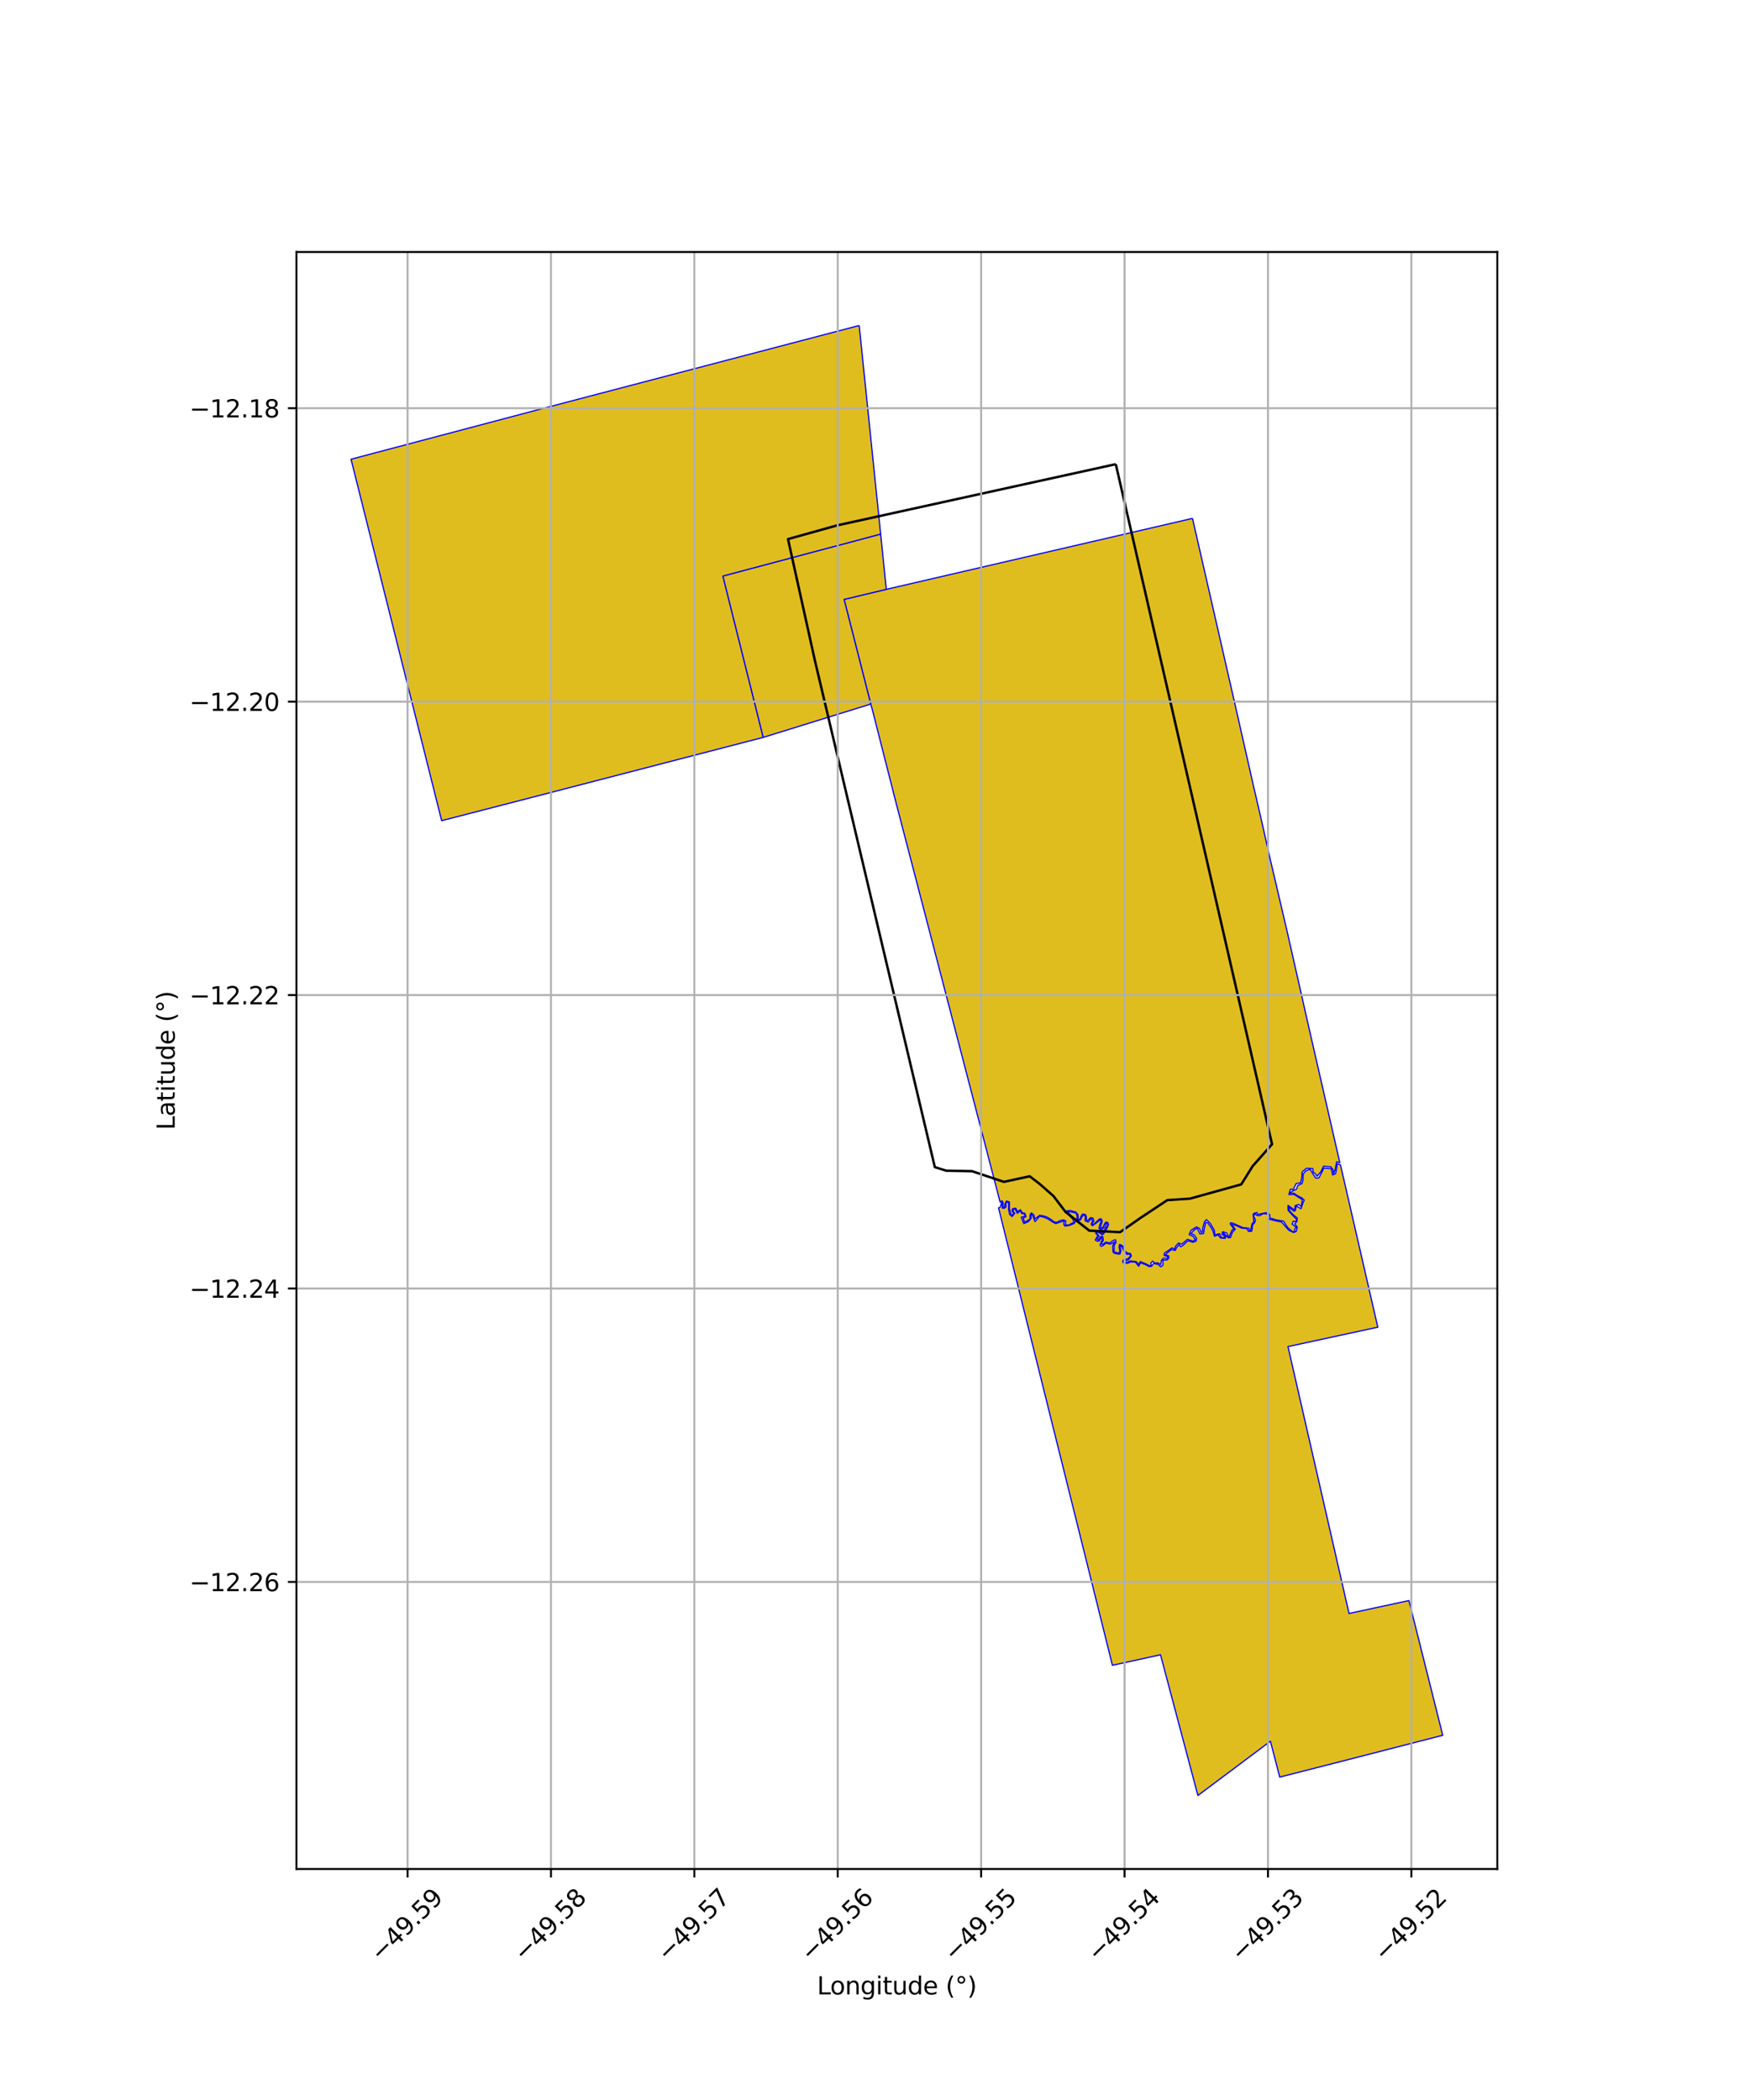 <?xml version="1.0" encoding="utf-8" standalone="no"?>
<!DOCTYPE svg PUBLIC "-//W3C//DTD SVG 1.1//EN"
  "http://www.w3.org/Graphics/SVG/1.1/DTD/svg11.dtd">
<svg xmlns:xlink="http://www.w3.org/1999/xlink" width="720pt" height="864pt" viewBox="0 0 720 864" xmlns="http://www.w3.org/2000/svg" version="1.1">
 <defs>
  <style type="text/css">*{stroke-linejoin: round; stroke-linecap: butt}</style>
 </defs>
 <g id="figure_1">
  <g id="patch_1">
   <path d="M 0 864 
L 720 864 
L 720 0 
L 0 0 
z
" style="fill: #ffffff"/>
  </g>
  <g id="axes_1">
   <g id="patch_2">
    <path d="M 121.967 768.96 
L 616.033 768.96 
L 616.033 103.68 
L 121.967 103.68 
z
" style="fill: #ffffff"/>
   </g>
   <g id="PatchCollection_1">
    <path d="M 550.151 478.738 
L 551.513 479.292 
L 566.864 546.043 
L 529.913 554.029 
L 555.03 663.829 
L 579.678 658.518 
L 592.977 711.54 
L 593.197 712.43 
L 593.575 713.951 
L 552.452 724.529 
L 526.521 731.153 
L 522.828 716.934 
L 522.666 716.404 
L 492.851 738.72 
L 477.465 680.821 
L 457.686 685.154 
L 431.179 578.784 
L 410.831 496.956 
L 411.513 496.711 
L 411.79 495.779 
L 412.087 494.523 
L 412.31 495.234 
L 412.434 497.027 
L 413.109 497.171 
L 413.929 496.482 
L 413.871 494.849 
L 414.804 494.465 
L 415.027 495.442 
L 414.929 497.327 
L 415.342 499.562 
L 416.379 500.529 
L 417.495 499.186 
L 416.594 497.994 
L 417.624 497.327 
L 418.578 499.196 
L 419.794 498.046 
L 420.222 499.19 
L 421.371 499.424 
L 421.944 500.32 
L 420.184 500.806 
L 421.218 503.403 
L 423.042 502.639 
L 424.232 501.284 
L 424.122 499.398 
L 424.922 500.187 
L 425.822 502.594 
L 426.854 501.484 
L 427.631 500.395 
L 429.557 500.809 
L 431.192 501.515 
L 432.903 502.674 
L 434.339 503.419 
L 435.822 502.914 
L 437.81 502.272 
L 437.676 503.777 
L 438.23 504.446 
L 440.078 504.151 
L 441.94 503.368 
L 442.438 502.501 
L 442.571 502.037 
L 441.448 501.133 
L 439.067 498.41 
L 440.766 498.658 
L 442.751 499.092 
L 443.197 500.528 
L 442.835 502.387 
L 444.515 501.931 
L 445.283 500.447 
L 445.786 499.825 
L 446.543 500.394 
L 446.443 502.253 
L 447.704 502.793 
L 448.961 501.339 
L 449.552 502.226 
L 448.938 503.677 
L 449.428 504.302 
L 450.934 503.268 
L 452.724 501.826 
L 453.05 502.573 
L 452.458 503.948 
L 452.179 505.526 
L 453.133 505.895 
L 454.556 504.928 
L 454.975 503.246 
L 455.462 503.276 
L 455.624 504.396 
L 454.584 505.816 
L 453.497 507.602 
L 451.234 506.326 
L 450.775 507.393 
L 451.719 508.256 
L 450.634 510.178 
L 451.421 510.65 
L 452.212 510.599 
L 453.176 508.975 
L 453.527 509.966 
L 452.927 511.444 
L 452.578 512.186 
L 452.715 512.497 
L 453.212 512.803 
L 454.297 512.093 
L 454.957 511.429 
L 456.842 511.863 
L 458.622 510.88 
L 457.797 512.674 
L 457.915 514.961 
L 458.371 515.619 
L 459.954 515.946 
L 460.801 515.959 
L 461.162 514.589 
L 460.746 512.408 
L 461.773 513.087 
L 462.293 514.524 
L 463.635 516.083 
L 465.08 515.951 
L 464.966 517.022 
L 463.884 517.961 
L 462.319 518.236 
L 461.916 518.925 
L 462.252 519.64 
L 463.922 519.747 
L 465.323 519.155 
L 467.186 519.318 
L 468.489 520.968 
L 469.222 519.578 
L 471.269 520.28 
L 472.789 521.127 
L 473.809 520.976 
L 474.523 519.938 
L 474.71 519.869 
L 476.326 520.114 
L 477.604 521.204 
L 478.463 520.518 
L 478.453 518.37 
L 480.023 518.402 
L 480.876 517.716 
L 480.818 516.695 
L 479.353 516.336 
L 480.197 515.516 
L 481.975 514.083 
L 483.499 514.495 
L 484.032 513.372 
L 485.176 511.995 
L 485.738 512.981 
L 486.844 512.27 
L 488.209 510.946 
L 488.921 510.483 
L 490.786 511.118 
L 492.095 510.644 
L 492.331 509.547 
L 491.351 508.129 
L 489.955 507.53 
L 491.492 505.86 
L 492.61 505.364 
L 493.711 507.667 
L 495.153 507.537 
L 495.468 505.481 
L 496.087 502.885 
L 496.876 503.048 
L 498.087 504.765 
L 499.022 506.328 
L 499.683 508.625 
L 501.35 507.961 
L 501.502 508.637 
L 502.357 509.388 
L 504.123 509.468 
L 504.401 508.586 
L 503.398 508.07 
L 503.388 507.2 
L 505.383 509.265 
L 506.214 509.195 
L 507.028 507.057 
L 507.518 506.433 
L 508.229 505.774 
L 506.687 503.682 
L 508.249 504.099 
L 510.968 505.307 
L 512.776 505.397 
L 513.738 506.645 
L 515.006 506.551 
L 515.38 503.893 
L 516.125 503.169 
L 516.545 501.992 
L 515.745 500.347 
L 516.345 499.203 
L 516.942 499.949 
L 518.164 500.192 
L 519.842 499.279 
L 521.671 499.617 
L 521.65 500.87 
L 522.16 501.593 
L 524.513 502.216 
L 527.258 502.766 
L 528.741 504.465 
L 530.229 506.142 
L 532.266 507.102 
L 533.32 506.638 
L 533.731 504.84 
L 532.637 503.449 
L 533.569 502.62 
L 533.741 501.152 
L 532.03 499.751 
L 530.562 498.182 
L 530.205 496.569 
L 532.307 498.288 
L 532.892 498.123 
L 533.356 496.16 
L 535.265 497.285 
L 535.882 495.432 
L 536.575 493.762 
L 535.692 492.91 
L 534.069 492.092 
L 532.324 490.933 
L 530.48 490.955 
L 531.912 489.917 
L 533.435 489.283 
L 533.923 487.737 
L 535.703 486.953 
L 536.07 485.455 
L 536.157 483.061 
L 537.258 481.709 
L 539.051 481.087 
L 540.059 482.788 
L 541.318 484.692 
L 542.643 484.607 
L 543.689 482.627 
L 544.666 480.549 
L 547.742 480.836 
L 548.265 483.416 
L 549.477 482.89 
L 549.908 480.782 
L 550.151 478.738 
" clip-path="url(#p4b85b34613)" style="fill: #e0bd1f; stroke: #0000ff; stroke-width: 0.5"/>
    <path d="M 353.493 133.92 
L 362.33 219.777 
L 297.442 237.043 
L 314.015 303.385 
L 217.299 328.469 
L 181.708 337.651 
L 144.425 188.937 
L 220.65 168.763 
L 353.493 133.92 
" clip-path="url(#p4b85b34613)" style="fill: #e0bd1f; stroke: #0000ff; stroke-width: 0.5"/>
    <path d="M 490.623 213.275 
L 497.9 245.097 
L 498.154 246.22 
L 508.061 289.551 
L 515.653 323.077 
L 515.83 323.855 
L 518.864 336.922 
L 522.659 353.755 
L 529.598 383.392 
L 538.759 423.874 
L 551.241 478.349 
L 549.927 478.009 
L 549.322 481.24 
L 548.724 482.749 
L 548.397 481.091 
L 547.483 480.051 
L 544.553 479.828 
L 543.469 482.057 
L 541.865 483.951 
L 541.09 482.848 
L 540.282 482.226 
L 540.107 480.801 
L 537.481 480.683 
L 535.765 482.165 
L 535.588 484.659 
L 535.095 486.654 
L 533.26 486.971 
L 532.179 489.303 
L 530.857 489.339 
L 530.287 491.487 
L 532.345 491.415 
L 535.842 493.579 
L 535.39 496.385 
L 534.264 495.565 
L 532.876 496.039 
L 532.635 497.855 
L 529.929 495.94 
L 529.962 497.961 
L 531.608 499.795 
L 533.51 501.755 
L 533.16 502.704 
L 532.134 502.423 
L 531.601 503.603 
L 533.448 505.028 
L 532.686 505.649 
L 532.692 506.547 
L 531.852 506.799 
L 529.833 505.119 
L 528.035 502.406 
L 525.026 501.883 
L 522.515 501.14 
L 522.312 499.621 
L 520.837 498.925 
L 517.407 499.715 
L 517.191 498.873 
L 515.994 499.165 
L 515.568 499.606 
L 515.891 502.639 
L 515.152 503.465 
L 514.55 506.125 
L 514.021 506.207 
L 513.823 505.342 
L 511.353 505.084 
L 507.417 503.331 
L 506.381 503.06 
L 506.128 503.534 
L 507.746 505.769 
L 506.951 506.007 
L 505.579 509.136 
L 504.709 507.31 
L 503.043 506.752 
L 502.748 507.83 
L 504.064 508.64 
L 503.905 509.104 
L 502.466 509.172 
L 501.768 507.594 
L 499.848 508.04 
L 499.558 506.06 
L 497.946 503.355 
L 496.356 501.782 
L 495.586 502.684 
L 494.915 505.006 
L 494.666 506.953 
L 494.217 507.112 
L 493.439 505.384 
L 492.226 504.814 
L 490.019 506.217 
L 489.247 507.919 
L 490.794 508.581 
L 491.849 510.033 
L 490.789 510.655 
L 488.547 509.903 
L 486.203 511.935 
L 484.868 511.445 
L 483.626 512.785 
L 483.299 513.91 
L 482.165 513.436 
L 480.089 514.915 
L 479.101 515.516 
L 478.958 516.486 
L 480.518 516.979 
L 480.228 517.8 
L 478.737 517.638 
L 477.909 518.437 
L 477.54 520.329 
L 476.449 519.598 
L 475.13 519.687 
L 474.199 518.86 
L 473.476 519.695 
L 473.65 520.611 
L 473.101 520.825 
L 471.033 519.807 
L 469.156 519.043 
L 468.442 520.282 
L 467.501 519.061 
L 465.031 518.778 
L 463.194 519.482 
L 462.312 518.904 
L 464.354 518.23 
L 465.479 516.69 
L 465.061 515.689 
L 464.002 515.635 
L 462.768 514.646 
L 461.917 512.626 
L 460.683 511.963 
L 460.434 512.99 
L 460.734 514.621 
L 460.361 515.622 
L 458.359 515.037 
L 458.387 512.339 
L 459.164 511.123 
L 458.986 510.102 
L 458.199 510.251 
L 456.531 511.412 
L 455.024 511.023 
L 453.615 512.077 
L 453.055 511.792 
L 453.922 510.3 
L 453.697 508.697 
L 452.95 508.714 
L 451.92 510.173 
L 451.286 509.851 
L 452.186 508.536 
L 451.25 507.49 
L 451.529 506.765 
L 453.482 507.981 
L 454.01 507.716 
L 455.442 505.372 
L 456.08 503.772 
L 455.791 503.013 
L 455.056 502.78 
L 454.516 503.362 
L 453.874 504.872 
L 452.697 505.461 
L 452.964 504.131 
L 453.502 502.335 
L 453.073 501.48 
L 452.366 501.509 
L 450.216 503.528 
L 449.474 503.928 
L 449.284 503.455 
L 450.075 502.397 
L 449.664 501.163 
L 448.692 500.977 
L 447.41 502.238 
L 446.991 501.963 
L 446.906 500.32 
L 446.445 499.636 
L 445.429 499.518 
L 444.972 500.094 
L 444.311 501.566 
L 442.967 501.915 
L 443.605 501.043 
L 443.484 499.711 
L 442.656 498.692 
L 440.324 498.034 
L 438.906 498.174 
L 438.747 498.937 
L 441.201 501.349 
L 441.96 502.783 
L 439.603 504.054 
L 438.338 503.957 
L 438.502 502.327 
L 437.508 501.886 
L 436.007 502.25 
L 434.763 502.954 
L 433.615 502.699 
L 432.68 501.878 
L 430.652 500.69 
L 428.913 500.147 
L 427.697 500.047 
L 425.751 501.576 
L 425.375 499.892 
L 424.358 499.019 
L 423.796 499.835 
L 423.772 501.519 
L 421.567 502.971 
L 420.973 501.16 
L 422.13 500.555 
L 421.684 499.228 
L 420.63 498.96 
L 419.802 497.714 
L 418.65 498.573 
L 417.908 497.102 
L 416.584 497.295 
L 416.402 498.251 
L 417.184 499.366 
L 416.105 500.109 
L 415.289 497.265 
L 415.287 494.517 
L 414.094 494.148 
L 413.329 495.67 
L 413.398 496.624 
L 412.528 496.608 
L 412.7 494.725 
L 412.242 494.027 
L 411.475 494.58 
L 368.507 329.715 
L 358.833 291.701 
L 358.256 289.67 
L 347.284 246.611 
L 364.647 242.471 
L 490.623 213.275 
" clip-path="url(#p4b85b34613)" style="fill: #e0bd1f; stroke: #0000ff; stroke-width: 0.5"/>
    <path d="M 362.33 219.777 
L 364.647 242.471 
L 347.284 246.611 
L 358.256 289.67 
L 314.015 303.385 
L 297.442 237.043 
L 362.33 219.777 
" clip-path="url(#p4b85b34613)" style="fill: #e0bd1f; stroke: #0000ff; stroke-width: 0.5"/>
   </g>
   <g id="PatchCollection_2">
    <path d="M 459.072 190.975 
L 523.351 470.781 
L 515.383 479.771 
L 510.683 487.297 
L 500.876 490.014 
L 489.638 493.15 
L 480.239 493.777 
L 469.205 501.094 
L 460.828 506.948 
L 448.159 506.321 
L 438.352 498.585 
L 433.448 492.105 
L 427.727 487.087 
L 423.64 483.952 
L 413.015 486.251 
L 399.938 481.861 
L 389.314 481.652 
L 384.614 480.189 
L 335.244 271.656 
L 324.21 221.797 
L 344.438 216.152 
L 459.072 190.975 
" clip-path="url(#p4b85b34613)" style="fill: none; stroke: #000000"/>
   </g>
   <g id="matplotlib.axis_1">
    <g id="xtick_1">
     <g id="line2d_1">
      <path d="M 167.681 768.96 
L 167.681 103.68 
" clip-path="url(#p4b85b34613)" style="fill: none; stroke: #b0b0b0; stroke-width: 0.8; stroke-linecap: square"/>
     </g>
     <g id="line2d_2">
      <defs>
       <path id="mf439ef2d48" d="M 0 0 
L 0 3.5 
" style="stroke: #000000; stroke-width: 0.8"/>
      </defs>
      <g>
       <use xlink:href="#mf439ef2d48" x="167.681" y="768.96" style="stroke: #000000; stroke-width: 0.8"/>
      </g>
     </g>
     <g id="text_1">
      <!-- −49.59 -->
      <g transform="translate(156.548 807.501) rotate(-45) scale(0.1 -0.1)">
       <defs>
        <path id="DejaVuSans-2212" d="M 678 2272 
L 4684 2272 
L 4684 1741 
L 678 1741 
L 678 2272 
z
" transform="scale(0.016)"/>
        <path id="DejaVuSans-34" d="M 2419 4116 
L 825 1625 
L 2419 1625 
L 2419 4116 
z
M 2253 4666 
L 3047 4666 
L 3047 1625 
L 3713 1625 
L 3713 1100 
L 3047 1100 
L 3047 0 
L 2419 0 
L 2419 1100 
L 313 1100 
L 313 1709 
L 2253 4666 
z
" transform="scale(0.016)"/>
        <path id="DejaVuSans-39" d="M 703 97 
L 703 672 
Q 941 559 1184 500 
Q 1428 441 1663 441 
Q 2288 441 2617 861 
Q 2947 1281 2994 2138 
Q 2813 1869 2534 1725 
Q 2256 1581 1919 1581 
Q 1219 1581 811 2004 
Q 403 2428 403 3163 
Q 403 3881 828 4315 
Q 1253 4750 1959 4750 
Q 2769 4750 3195 4129 
Q 3622 3509 3622 2328 
Q 3622 1225 3098 567 
Q 2575 -91 1691 -91 
Q 1453 -91 1209 -44 
Q 966 3 703 97 
z
M 1959 2075 
Q 2384 2075 2632 2365 
Q 2881 2656 2881 3163 
Q 2881 3666 2632 3958 
Q 2384 4250 1959 4250 
Q 1534 4250 1286 3958 
Q 1038 3666 1038 3163 
Q 1038 2656 1286 2365 
Q 1534 2075 1959 2075 
z
" transform="scale(0.016)"/>
        <path id="DejaVuSans-2e" d="M 684 794 
L 1344 794 
L 1344 0 
L 684 0 
L 684 794 
z
" transform="scale(0.016)"/>
        <path id="DejaVuSans-35" d="M 691 4666 
L 3169 4666 
L 3169 4134 
L 1269 4134 
L 1269 2991 
Q 1406 3038 1543 3061 
Q 1681 3084 1819 3084 
Q 2600 3084 3056 2656 
Q 3513 2228 3513 1497 
Q 3513 744 3044 326 
Q 2575 -91 1722 -91 
Q 1428 -91 1123 -41 
Q 819 9 494 109 
L 494 744 
Q 775 591 1075 516 
Q 1375 441 1709 441 
Q 2250 441 2565 725 
Q 2881 1009 2881 1497 
Q 2881 1984 2565 2268 
Q 2250 2553 1709 2553 
Q 1456 2553 1204 2497 
Q 953 2441 691 2322 
L 691 4666 
z
" transform="scale(0.016)"/>
       </defs>
       <use xlink:href="#DejaVuSans-2212"/>
       <use xlink:href="#DejaVuSans-34" transform="translate(83.789 0)"/>
       <use xlink:href="#DejaVuSans-39" transform="translate(147.412 0)"/>
       <use xlink:href="#DejaVuSans-2e" transform="translate(211.035 0)"/>
       <use xlink:href="#DejaVuSans-35" transform="translate(242.822 0)"/>
       <use xlink:href="#DejaVuSans-39" transform="translate(306.445 0)"/>
      </g>
     </g>
    </g>
    <g id="xtick_2">
     <g id="line2d_3">
      <path d="M 226.68 768.96 
L 226.68 103.68 
" clip-path="url(#p4b85b34613)" style="fill: none; stroke: #b0b0b0; stroke-width: 0.8; stroke-linecap: square"/>
     </g>
     <g id="line2d_4">
      <g>
       <use xlink:href="#mf439ef2d48" x="226.68" y="768.96" style="stroke: #000000; stroke-width: 0.8"/>
      </g>
     </g>
     <g id="text_2">
      <!-- −49.58 -->
      <g transform="translate(215.547 807.501) rotate(-45) scale(0.1 -0.1)">
       <defs>
        <path id="DejaVuSans-38" d="M 2034 2216 
Q 1584 2216 1326 1975 
Q 1069 1734 1069 1313 
Q 1069 891 1326 650 
Q 1584 409 2034 409 
Q 2484 409 2743 651 
Q 3003 894 3003 1313 
Q 3003 1734 2745 1975 
Q 2488 2216 2034 2216 
z
M 1403 2484 
Q 997 2584 770 2862 
Q 544 3141 544 3541 
Q 544 4100 942 4425 
Q 1341 4750 2034 4750 
Q 2731 4750 3128 4425 
Q 3525 4100 3525 3541 
Q 3525 3141 3298 2862 
Q 3072 2584 2669 2484 
Q 3125 2378 3379 2068 
Q 3634 1759 3634 1313 
Q 3634 634 3220 271 
Q 2806 -91 2034 -91 
Q 1263 -91 848 271 
Q 434 634 434 1313 
Q 434 1759 690 2068 
Q 947 2378 1403 2484 
z
M 1172 3481 
Q 1172 3119 1398 2916 
Q 1625 2713 2034 2713 
Q 2441 2713 2670 2916 
Q 2900 3119 2900 3481 
Q 2900 3844 2670 4047 
Q 2441 4250 2034 4250 
Q 1625 4250 1398 4047 
Q 1172 3844 1172 3481 
z
" transform="scale(0.016)"/>
       </defs>
       <use xlink:href="#DejaVuSans-2212"/>
       <use xlink:href="#DejaVuSans-34" transform="translate(83.789 0)"/>
       <use xlink:href="#DejaVuSans-39" transform="translate(147.412 0)"/>
       <use xlink:href="#DejaVuSans-2e" transform="translate(211.035 0)"/>
       <use xlink:href="#DejaVuSans-35" transform="translate(242.822 0)"/>
       <use xlink:href="#DejaVuSans-38" transform="translate(306.445 0)"/>
      </g>
     </g>
    </g>
    <g id="xtick_3">
     <g id="line2d_5">
      <path d="M 285.678 768.96 
L 285.678 103.68 
" clip-path="url(#p4b85b34613)" style="fill: none; stroke: #b0b0b0; stroke-width: 0.8; stroke-linecap: square"/>
     </g>
     <g id="line2d_6">
      <g>
       <use xlink:href="#mf439ef2d48" x="285.678" y="768.96" style="stroke: #000000; stroke-width: 0.8"/>
      </g>
     </g>
     <g id="text_3">
      <!-- −49.57 -->
      <g transform="translate(274.545 807.501) rotate(-45) scale(0.1 -0.1)">
       <defs>
        <path id="DejaVuSans-37" d="M 525 4666 
L 3525 4666 
L 3525 4397 
L 1831 0 
L 1172 0 
L 2766 4134 
L 525 4134 
L 525 4666 
z
" transform="scale(0.016)"/>
       </defs>
       <use xlink:href="#DejaVuSans-2212"/>
       <use xlink:href="#DejaVuSans-34" transform="translate(83.789 0)"/>
       <use xlink:href="#DejaVuSans-39" transform="translate(147.412 0)"/>
       <use xlink:href="#DejaVuSans-2e" transform="translate(211.035 0)"/>
       <use xlink:href="#DejaVuSans-35" transform="translate(242.822 0)"/>
       <use xlink:href="#DejaVuSans-37" transform="translate(306.445 0)"/>
      </g>
     </g>
    </g>
    <g id="xtick_4">
     <g id="line2d_7">
      <path d="M 344.676 768.96 
L 344.676 103.68 
" clip-path="url(#p4b85b34613)" style="fill: none; stroke: #b0b0b0; stroke-width: 0.8; stroke-linecap: square"/>
     </g>
     <g id="line2d_8">
      <g>
       <use xlink:href="#mf439ef2d48" x="344.676" y="768.96" style="stroke: #000000; stroke-width: 0.8"/>
      </g>
     </g>
     <g id="text_4">
      <!-- −49.56 -->
      <g transform="translate(333.543 807.501) rotate(-45) scale(0.1 -0.1)">
       <defs>
        <path id="DejaVuSans-36" d="M 2113 2584 
Q 1688 2584 1439 2293 
Q 1191 2003 1191 1497 
Q 1191 994 1439 701 
Q 1688 409 2113 409 
Q 2538 409 2786 701 
Q 3034 994 3034 1497 
Q 3034 2003 2786 2293 
Q 2538 2584 2113 2584 
z
M 3366 4563 
L 3366 3988 
Q 3128 4100 2886 4159 
Q 2644 4219 2406 4219 
Q 1781 4219 1451 3797 
Q 1122 3375 1075 2522 
Q 1259 2794 1537 2939 
Q 1816 3084 2150 3084 
Q 2853 3084 3261 2657 
Q 3669 2231 3669 1497 
Q 3669 778 3244 343 
Q 2819 -91 2113 -91 
Q 1303 -91 875 529 
Q 447 1150 447 2328 
Q 447 3434 972 4092 
Q 1497 4750 2381 4750 
Q 2619 4750 2861 4703 
Q 3103 4656 3366 4563 
z
" transform="scale(0.016)"/>
       </defs>
       <use xlink:href="#DejaVuSans-2212"/>
       <use xlink:href="#DejaVuSans-34" transform="translate(83.789 0)"/>
       <use xlink:href="#DejaVuSans-39" transform="translate(147.412 0)"/>
       <use xlink:href="#DejaVuSans-2e" transform="translate(211.035 0)"/>
       <use xlink:href="#DejaVuSans-35" transform="translate(242.822 0)"/>
       <use xlink:href="#DejaVuSans-36" transform="translate(306.445 0)"/>
      </g>
     </g>
    </g>
    <g id="xtick_5">
     <g id="line2d_9">
      <path d="M 403.675 768.96 
L 403.675 103.68 
" clip-path="url(#p4b85b34613)" style="fill: none; stroke: #b0b0b0; stroke-width: 0.8; stroke-linecap: square"/>
     </g>
     <g id="line2d_10">
      <g>
       <use xlink:href="#mf439ef2d48" x="403.675" y="768.96" style="stroke: #000000; stroke-width: 0.8"/>
      </g>
     </g>
     <g id="text_5">
      <!-- −49.55 -->
      <g transform="translate(392.542 807.501) rotate(-45) scale(0.1 -0.1)">
       <use xlink:href="#DejaVuSans-2212"/>
       <use xlink:href="#DejaVuSans-34" transform="translate(83.789 0)"/>
       <use xlink:href="#DejaVuSans-39" transform="translate(147.412 0)"/>
       <use xlink:href="#DejaVuSans-2e" transform="translate(211.035 0)"/>
       <use xlink:href="#DejaVuSans-35" transform="translate(242.822 0)"/>
       <use xlink:href="#DejaVuSans-35" transform="translate(306.445 0)"/>
      </g>
     </g>
    </g>
    <g id="xtick_6">
     <g id="line2d_11">
      <path d="M 462.673 768.96 
L 462.673 103.68 
" clip-path="url(#p4b85b34613)" style="fill: none; stroke: #b0b0b0; stroke-width: 0.8; stroke-linecap: square"/>
     </g>
     <g id="line2d_12">
      <g>
       <use xlink:href="#mf439ef2d48" x="462.673" y="768.96" style="stroke: #000000; stroke-width: 0.8"/>
      </g>
     </g>
     <g id="text_6">
      <!-- −49.54 -->
      <g transform="translate(451.54 807.501) rotate(-45) scale(0.1 -0.1)">
       <use xlink:href="#DejaVuSans-2212"/>
       <use xlink:href="#DejaVuSans-34" transform="translate(83.789 0)"/>
       <use xlink:href="#DejaVuSans-39" transform="translate(147.412 0)"/>
       <use xlink:href="#DejaVuSans-2e" transform="translate(211.035 0)"/>
       <use xlink:href="#DejaVuSans-35" transform="translate(242.822 0)"/>
       <use xlink:href="#DejaVuSans-34" transform="translate(306.445 0)"/>
      </g>
     </g>
    </g>
    <g id="xtick_7">
     <g id="line2d_13">
      <path d="M 521.671 768.96 
L 521.671 103.68 
" clip-path="url(#p4b85b34613)" style="fill: none; stroke: #b0b0b0; stroke-width: 0.8; stroke-linecap: square"/>
     </g>
     <g id="line2d_14">
      <g>
       <use xlink:href="#mf439ef2d48" x="521.671" y="768.96" style="stroke: #000000; stroke-width: 0.8"/>
      </g>
     </g>
     <g id="text_7">
      <!-- −49.53 -->
      <g transform="translate(510.538 807.501) rotate(-45) scale(0.1 -0.1)">
       <defs>
        <path id="DejaVuSans-33" d="M 2597 2516 
Q 3050 2419 3304 2112 
Q 3559 1806 3559 1356 
Q 3559 666 3084 287 
Q 2609 -91 1734 -91 
Q 1441 -91 1130 -33 
Q 819 25 488 141 
L 488 750 
Q 750 597 1062 519 
Q 1375 441 1716 441 
Q 2309 441 2620 675 
Q 2931 909 2931 1356 
Q 2931 1769 2642 2001 
Q 2353 2234 1838 2234 
L 1294 2234 
L 1294 2753 
L 1863 2753 
Q 2328 2753 2575 2939 
Q 2822 3125 2822 3475 
Q 2822 3834 2567 4026 
Q 2313 4219 1838 4219 
Q 1578 4219 1281 4162 
Q 984 4106 628 3988 
L 628 4550 
Q 988 4650 1302 4700 
Q 1616 4750 1894 4750 
Q 2613 4750 3031 4423 
Q 3450 4097 3450 3541 
Q 3450 3153 3228 2886 
Q 3006 2619 2597 2516 
z
" transform="scale(0.016)"/>
       </defs>
       <use xlink:href="#DejaVuSans-2212"/>
       <use xlink:href="#DejaVuSans-34" transform="translate(83.789 0)"/>
       <use xlink:href="#DejaVuSans-39" transform="translate(147.412 0)"/>
       <use xlink:href="#DejaVuSans-2e" transform="translate(211.035 0)"/>
       <use xlink:href="#DejaVuSans-35" transform="translate(242.822 0)"/>
       <use xlink:href="#DejaVuSans-33" transform="translate(306.445 0)"/>
      </g>
     </g>
    </g>
    <g id="xtick_8">
     <g id="line2d_15">
      <path d="M 580.67 768.96 
L 580.67 103.68 
" clip-path="url(#p4b85b34613)" style="fill: none; stroke: #b0b0b0; stroke-width: 0.8; stroke-linecap: square"/>
     </g>
     <g id="line2d_16">
      <g>
       <use xlink:href="#mf439ef2d48" x="580.67" y="768.96" style="stroke: #000000; stroke-width: 0.8"/>
      </g>
     </g>
     <g id="text_8">
      <!-- −49.52 -->
      <g transform="translate(569.536 807.501) rotate(-45) scale(0.1 -0.1)">
       <defs>
        <path id="DejaVuSans-32" d="M 1228 531 
L 3431 531 
L 3431 0 
L 469 0 
L 469 531 
Q 828 903 1448 1529 
Q 2069 2156 2228 2338 
Q 2531 2678 2651 2914 
Q 2772 3150 2772 3378 
Q 2772 3750 2511 3984 
Q 2250 4219 1831 4219 
Q 1534 4219 1204 4116 
Q 875 4013 500 3803 
L 500 4441 
Q 881 4594 1212 4672 
Q 1544 4750 1819 4750 
Q 2544 4750 2975 4387 
Q 3406 4025 3406 3419 
Q 3406 3131 3298 2873 
Q 3191 2616 2906 2266 
Q 2828 2175 2409 1742 
Q 1991 1309 1228 531 
z
" transform="scale(0.016)"/>
       </defs>
       <use xlink:href="#DejaVuSans-2212"/>
       <use xlink:href="#DejaVuSans-34" transform="translate(83.789 0)"/>
       <use xlink:href="#DejaVuSans-39" transform="translate(147.412 0)"/>
       <use xlink:href="#DejaVuSans-2e" transform="translate(211.035 0)"/>
       <use xlink:href="#DejaVuSans-35" transform="translate(242.822 0)"/>
       <use xlink:href="#DejaVuSans-32" transform="translate(306.445 0)"/>
      </g>
     </g>
    </g>
    <g id="text_9">
     <!-- Longitude (°) -->
     <g transform="translate(336.14 820.57) scale(0.1 -0.1)">
      <defs>
       <path id="DejaVuSans-4c" d="M 628 4666 
L 1259 4666 
L 1259 531 
L 3531 531 
L 3531 0 
L 628 0 
L 628 4666 
z
" transform="scale(0.016)"/>
       <path id="DejaVuSans-6f" d="M 1959 3097 
Q 1497 3097 1228 2736 
Q 959 2375 959 1747 
Q 959 1119 1226 758 
Q 1494 397 1959 397 
Q 2419 397 2687 759 
Q 2956 1122 2956 1747 
Q 2956 2369 2687 2733 
Q 2419 3097 1959 3097 
z
M 1959 3584 
Q 2709 3584 3137 3096 
Q 3566 2609 3566 1747 
Q 3566 888 3137 398 
Q 2709 -91 1959 -91 
Q 1206 -91 779 398 
Q 353 888 353 1747 
Q 353 2609 779 3096 
Q 1206 3584 1959 3584 
z
" transform="scale(0.016)"/>
       <path id="DejaVuSans-6e" d="M 3513 2113 
L 3513 0 
L 2938 0 
L 2938 2094 
Q 2938 2591 2744 2837 
Q 2550 3084 2163 3084 
Q 1697 3084 1428 2787 
Q 1159 2491 1159 1978 
L 1159 0 
L 581 0 
L 581 3500 
L 1159 3500 
L 1159 2956 
Q 1366 3272 1645 3428 
Q 1925 3584 2291 3584 
Q 2894 3584 3203 3211 
Q 3513 2838 3513 2113 
z
" transform="scale(0.016)"/>
       <path id="DejaVuSans-67" d="M 2906 1791 
Q 2906 2416 2648 2759 
Q 2391 3103 1925 3103 
Q 1463 3103 1205 2759 
Q 947 2416 947 1791 
Q 947 1169 1205 825 
Q 1463 481 1925 481 
Q 2391 481 2648 825 
Q 2906 1169 2906 1791 
z
M 3481 434 
Q 3481 -459 3084 -895 
Q 2688 -1331 1869 -1331 
Q 1566 -1331 1297 -1286 
Q 1028 -1241 775 -1147 
L 775 -588 
Q 1028 -725 1275 -790 
Q 1522 -856 1778 -856 
Q 2344 -856 2625 -561 
Q 2906 -266 2906 331 
L 2906 616 
Q 2728 306 2450 153 
Q 2172 0 1784 0 
Q 1141 0 747 490 
Q 353 981 353 1791 
Q 353 2603 747 3093 
Q 1141 3584 1784 3584 
Q 2172 3584 2450 3431 
Q 2728 3278 2906 2969 
L 2906 3500 
L 3481 3500 
L 3481 434 
z
" transform="scale(0.016)"/>
       <path id="DejaVuSans-69" d="M 603 3500 
L 1178 3500 
L 1178 0 
L 603 0 
L 603 3500 
z
M 603 4863 
L 1178 4863 
L 1178 4134 
L 603 4134 
L 603 4863 
z
" transform="scale(0.016)"/>
       <path id="DejaVuSans-74" d="M 1172 4494 
L 1172 3500 
L 2356 3500 
L 2356 3053 
L 1172 3053 
L 1172 1153 
Q 1172 725 1289 603 
Q 1406 481 1766 481 
L 2356 481 
L 2356 0 
L 1766 0 
Q 1100 0 847 248 
Q 594 497 594 1153 
L 594 3053 
L 172 3053 
L 172 3500 
L 594 3500 
L 594 4494 
L 1172 4494 
z
" transform="scale(0.016)"/>
       <path id="DejaVuSans-75" d="M 544 1381 
L 544 3500 
L 1119 3500 
L 1119 1403 
Q 1119 906 1312 657 
Q 1506 409 1894 409 
Q 2359 409 2629 706 
Q 2900 1003 2900 1516 
L 2900 3500 
L 3475 3500 
L 3475 0 
L 2900 0 
L 2900 538 
Q 2691 219 2414 64 
Q 2138 -91 1772 -91 
Q 1169 -91 856 284 
Q 544 659 544 1381 
z
M 1991 3584 
L 1991 3584 
z
" transform="scale(0.016)"/>
       <path id="DejaVuSans-64" d="M 2906 2969 
L 2906 4863 
L 3481 4863 
L 3481 0 
L 2906 0 
L 2906 525 
Q 2725 213 2448 61 
Q 2172 -91 1784 -91 
Q 1150 -91 751 415 
Q 353 922 353 1747 
Q 353 2572 751 3078 
Q 1150 3584 1784 3584 
Q 2172 3584 2448 3432 
Q 2725 3281 2906 2969 
z
M 947 1747 
Q 947 1113 1208 752 
Q 1469 391 1925 391 
Q 2381 391 2643 752 
Q 2906 1113 2906 1747 
Q 2906 2381 2643 2742 
Q 2381 3103 1925 3103 
Q 1469 3103 1208 2742 
Q 947 2381 947 1747 
z
" transform="scale(0.016)"/>
       <path id="DejaVuSans-65" d="M 3597 1894 
L 3597 1613 
L 953 1613 
Q 991 1019 1311 708 
Q 1631 397 2203 397 
Q 2534 397 2845 478 
Q 3156 559 3463 722 
L 3463 178 
Q 3153 47 2828 -22 
Q 2503 -91 2169 -91 
Q 1331 -91 842 396 
Q 353 884 353 1716 
Q 353 2575 817 3079 
Q 1281 3584 2069 3584 
Q 2775 3584 3186 3129 
Q 3597 2675 3597 1894 
z
M 3022 2063 
Q 3016 2534 2758 2815 
Q 2500 3097 2075 3097 
Q 1594 3097 1305 2825 
Q 1016 2553 972 2059 
L 3022 2063 
z
" transform="scale(0.016)"/>
       <path id="DejaVuSans-20" transform="scale(0.016)"/>
       <path id="DejaVuSans-28" d="M 1984 4856 
Q 1566 4138 1362 3434 
Q 1159 2731 1159 2009 
Q 1159 1288 1364 580 
Q 1569 -128 1984 -844 
L 1484 -844 
Q 1016 -109 783 600 
Q 550 1309 550 2009 
Q 550 2706 781 3412 
Q 1013 4119 1484 4856 
L 1984 4856 
z
" transform="scale(0.016)"/>
       <path id="DejaVuSans-b0" d="M 1600 4347 
Q 1350 4347 1178 4173 
Q 1006 4000 1006 3750 
Q 1006 3503 1178 3333 
Q 1350 3163 1600 3163 
Q 1850 3163 2022 3333 
Q 2194 3503 2194 3750 
Q 2194 3997 2020 4172 
Q 1847 4347 1600 4347 
z
M 1600 4750 
Q 1800 4750 1984 4673 
Q 2169 4597 2303 4453 
Q 2447 4313 2519 4134 
Q 2591 3956 2591 3750 
Q 2591 3338 2302 3052 
Q 2013 2766 1594 2766 
Q 1172 2766 890 3047 
Q 609 3328 609 3750 
Q 609 4169 896 4459 
Q 1184 4750 1600 4750 
z
" transform="scale(0.016)"/>
       <path id="DejaVuSans-29" d="M 513 4856 
L 1013 4856 
Q 1481 4119 1714 3412 
Q 1947 2706 1947 2009 
Q 1947 1309 1714 600 
Q 1481 -109 1013 -844 
L 513 -844 
Q 928 -128 1133 580 
Q 1338 1288 1338 2009 
Q 1338 2731 1133 3434 
Q 928 4138 513 4856 
z
" transform="scale(0.016)"/>
      </defs>
      <use xlink:href="#DejaVuSans-4c"/>
      <use xlink:href="#DejaVuSans-6f" transform="translate(53.963 0)"/>
      <use xlink:href="#DejaVuSans-6e" transform="translate(115.145 0)"/>
      <use xlink:href="#DejaVuSans-67" transform="translate(178.523 0)"/>
      <use xlink:href="#DejaVuSans-69" transform="translate(242 0)"/>
      <use xlink:href="#DejaVuSans-74" transform="translate(269.783 0)"/>
      <use xlink:href="#DejaVuSans-75" transform="translate(308.992 0)"/>
      <use xlink:href="#DejaVuSans-64" transform="translate(372.371 0)"/>
      <use xlink:href="#DejaVuSans-65" transform="translate(435.848 0)"/>
      <use xlink:href="#DejaVuSans-20" transform="translate(497.371 0)"/>
      <use xlink:href="#DejaVuSans-28" transform="translate(529.158 0)"/>
      <use xlink:href="#DejaVuSans-b0" transform="translate(568.172 0)"/>
      <use xlink:href="#DejaVuSans-29" transform="translate(618.172 0)"/>
     </g>
    </g>
   </g>
   <g id="matplotlib.axis_2">
    <g id="ytick_1">
     <g id="line2d_17">
      <path d="M 121.967 650.854 
L 616.033 650.854 
" clip-path="url(#p4b85b34613)" style="fill: none; stroke: #b0b0b0; stroke-width: 0.8; stroke-linecap: square"/>
     </g>
     <g id="line2d_18">
      <defs>
       <path id="m8928e54d4c" d="M 0 0 
L -3.5 0 
" style="stroke: #000000; stroke-width: 0.8"/>
      </defs>
      <g>
       <use xlink:href="#m8928e54d4c" x="121.967" y="650.854" style="stroke: #000000; stroke-width: 0.8"/>
      </g>
     </g>
     <g id="text_10">
      <!-- −12.26 -->
      <g transform="translate(77.959 654.653) scale(0.1 -0.1)">
       <defs>
        <path id="DejaVuSans-31" d="M 794 531 
L 1825 531 
L 1825 4091 
L 703 3866 
L 703 4441 
L 1819 4666 
L 2450 4666 
L 2450 531 
L 3481 531 
L 3481 0 
L 794 0 
L 794 531 
z
" transform="scale(0.016)"/>
       </defs>
       <use xlink:href="#DejaVuSans-2212"/>
       <use xlink:href="#DejaVuSans-31" transform="translate(83.789 0)"/>
       <use xlink:href="#DejaVuSans-32" transform="translate(147.412 0)"/>
       <use xlink:href="#DejaVuSans-2e" transform="translate(211.035 0)"/>
       <use xlink:href="#DejaVuSans-32" transform="translate(242.822 0)"/>
       <use xlink:href="#DejaVuSans-36" transform="translate(306.445 0)"/>
      </g>
     </g>
    </g>
    <g id="ytick_2">
     <g id="line2d_19">
      <path d="M 121.967 530.126 
L 616.033 530.126 
" clip-path="url(#p4b85b34613)" style="fill: none; stroke: #b0b0b0; stroke-width: 0.8; stroke-linecap: square"/>
     </g>
     <g id="line2d_20">
      <g>
       <use xlink:href="#m8928e54d4c" x="121.967" y="530.126" style="stroke: #000000; stroke-width: 0.8"/>
      </g>
     </g>
     <g id="text_11">
      <!-- −12.24 -->
      <g transform="translate(77.959 533.925) scale(0.1 -0.1)">
       <use xlink:href="#DejaVuSans-2212"/>
       <use xlink:href="#DejaVuSans-31" transform="translate(83.789 0)"/>
       <use xlink:href="#DejaVuSans-32" transform="translate(147.412 0)"/>
       <use xlink:href="#DejaVuSans-2e" transform="translate(211.035 0)"/>
       <use xlink:href="#DejaVuSans-32" transform="translate(242.822 0)"/>
       <use xlink:href="#DejaVuSans-34" transform="translate(306.445 0)"/>
      </g>
     </g>
    </g>
    <g id="ytick_3">
     <g id="line2d_21">
      <path d="M 121.967 409.399 
L 616.033 409.399 
" clip-path="url(#p4b85b34613)" style="fill: none; stroke: #b0b0b0; stroke-width: 0.8; stroke-linecap: square"/>
     </g>
     <g id="line2d_22">
      <g>
       <use xlink:href="#m8928e54d4c" x="121.967" y="409.399" style="stroke: #000000; stroke-width: 0.8"/>
      </g>
     </g>
     <g id="text_12">
      <!-- −12.22 -->
      <g transform="translate(77.959 413.198) scale(0.1 -0.1)">
       <use xlink:href="#DejaVuSans-2212"/>
       <use xlink:href="#DejaVuSans-31" transform="translate(83.789 0)"/>
       <use xlink:href="#DejaVuSans-32" transform="translate(147.412 0)"/>
       <use xlink:href="#DejaVuSans-2e" transform="translate(211.035 0)"/>
       <use xlink:href="#DejaVuSans-32" transform="translate(242.822 0)"/>
       <use xlink:href="#DejaVuSans-32" transform="translate(306.445 0)"/>
      </g>
     </g>
    </g>
    <g id="ytick_4">
     <g id="line2d_23">
      <path d="M 121.967 288.671 
L 616.033 288.671 
" clip-path="url(#p4b85b34613)" style="fill: none; stroke: #b0b0b0; stroke-width: 0.8; stroke-linecap: square"/>
     </g>
     <g id="line2d_24">
      <g>
       <use xlink:href="#m8928e54d4c" x="121.967" y="288.671" style="stroke: #000000; stroke-width: 0.8"/>
      </g>
     </g>
     <g id="text_13">
      <!-- −12.20 -->
      <g transform="translate(77.959 292.47) scale(0.1 -0.1)">
       <defs>
        <path id="DejaVuSans-30" d="M 2034 4250 
Q 1547 4250 1301 3770 
Q 1056 3291 1056 2328 
Q 1056 1369 1301 889 
Q 1547 409 2034 409 
Q 2525 409 2770 889 
Q 3016 1369 3016 2328 
Q 3016 3291 2770 3770 
Q 2525 4250 2034 4250 
z
M 2034 4750 
Q 2819 4750 3233 4129 
Q 3647 3509 3647 2328 
Q 3647 1150 3233 529 
Q 2819 -91 2034 -91 
Q 1250 -91 836 529 
Q 422 1150 422 2328 
Q 422 3509 836 4129 
Q 1250 4750 2034 4750 
z
" transform="scale(0.016)"/>
       </defs>
       <use xlink:href="#DejaVuSans-2212"/>
       <use xlink:href="#DejaVuSans-31" transform="translate(83.789 0)"/>
       <use xlink:href="#DejaVuSans-32" transform="translate(147.412 0)"/>
       <use xlink:href="#DejaVuSans-2e" transform="translate(211.035 0)"/>
       <use xlink:href="#DejaVuSans-32" transform="translate(242.822 0)"/>
       <use xlink:href="#DejaVuSans-30" transform="translate(306.445 0)"/>
      </g>
     </g>
    </g>
    <g id="ytick_5">
     <g id="line2d_25">
      <path d="M 121.967 167.943 
L 616.033 167.943 
" clip-path="url(#p4b85b34613)" style="fill: none; stroke: #b0b0b0; stroke-width: 0.8; stroke-linecap: square"/>
     </g>
     <g id="line2d_26">
      <g>
       <use xlink:href="#m8928e54d4c" x="121.967" y="167.943" style="stroke: #000000; stroke-width: 0.8"/>
      </g>
     </g>
     <g id="text_14">
      <!-- −12.18 -->
      <g transform="translate(77.959 171.743) scale(0.1 -0.1)">
       <use xlink:href="#DejaVuSans-2212"/>
       <use xlink:href="#DejaVuSans-31" transform="translate(83.789 0)"/>
       <use xlink:href="#DejaVuSans-32" transform="translate(147.412 0)"/>
       <use xlink:href="#DejaVuSans-2e" transform="translate(211.035 0)"/>
       <use xlink:href="#DejaVuSans-31" transform="translate(242.822 0)"/>
       <use xlink:href="#DejaVuSans-38" transform="translate(306.445 0)"/>
      </g>
     </g>
    </g>
    <g id="text_15">
     <!-- Latitude (°) -->
     <g transform="translate(71.88 464.89) rotate(-90) scale(0.1 -0.1)">
      <defs>
       <path id="DejaVuSans-61" d="M 2194 1759 
Q 1497 1759 1228 1600 
Q 959 1441 959 1056 
Q 959 750 1161 570 
Q 1363 391 1709 391 
Q 2188 391 2477 730 
Q 2766 1069 2766 1631 
L 2766 1759 
L 2194 1759 
z
M 3341 1997 
L 3341 0 
L 2766 0 
L 2766 531 
Q 2569 213 2275 61 
Q 1981 -91 1556 -91 
Q 1019 -91 701 211 
Q 384 513 384 1019 
Q 384 1609 779 1909 
Q 1175 2209 1959 2209 
L 2766 2209 
L 2766 2266 
Q 2766 2663 2505 2880 
Q 2244 3097 1772 3097 
Q 1472 3097 1187 3025 
Q 903 2953 641 2809 
L 641 3341 
Q 956 3463 1253 3523 
Q 1550 3584 1831 3584 
Q 2591 3584 2966 3190 
Q 3341 2797 3341 1997 
z
" transform="scale(0.016)"/>
      </defs>
      <use xlink:href="#DejaVuSans-4c"/>
      <use xlink:href="#DejaVuSans-61" transform="translate(55.713 0)"/>
      <use xlink:href="#DejaVuSans-74" transform="translate(116.992 0)"/>
      <use xlink:href="#DejaVuSans-69" transform="translate(156.201 0)"/>
      <use xlink:href="#DejaVuSans-74" transform="translate(183.984 0)"/>
      <use xlink:href="#DejaVuSans-75" transform="translate(223.193 0)"/>
      <use xlink:href="#DejaVuSans-64" transform="translate(286.572 0)"/>
      <use xlink:href="#DejaVuSans-65" transform="translate(350.049 0)"/>
      <use xlink:href="#DejaVuSans-20" transform="translate(411.572 0)"/>
      <use xlink:href="#DejaVuSans-28" transform="translate(443.359 0)"/>
      <use xlink:href="#DejaVuSans-b0" transform="translate(482.373 0)"/>
      <use xlink:href="#DejaVuSans-29" transform="translate(532.373 0)"/>
     </g>
    </g>
   </g>
   <g id="patch_3">
    <path d="M 121.967 768.96 
L 121.967 103.68 
" style="fill: none; stroke: #000000; stroke-width: 0.8; stroke-linejoin: miter; stroke-linecap: square"/>
   </g>
   <g id="patch_4">
    <path d="M 616.033 768.96 
L 616.033 103.68 
" style="fill: none; stroke: #000000; stroke-width: 0.8; stroke-linejoin: miter; stroke-linecap: square"/>
   </g>
   <g id="patch_5">
    <path d="M 121.967 768.96 
L 616.033 768.96 
" style="fill: none; stroke: #000000; stroke-width: 0.8; stroke-linejoin: miter; stroke-linecap: square"/>
   </g>
   <g id="patch_6">
    <path d="M 121.967 103.68 
L 616.033 103.68 
" style="fill: none; stroke: #000000; stroke-width: 0.8; stroke-linejoin: miter; stroke-linecap: square"/>
   </g>
   <g id="legend_1">
    <g id="patch_7">
     <path d="M 279.837 941.308 
L 458.163 941.308 
Q 460.163 941.308 460.163 939.308 
L 460.163 909.016 
Q 460.163 907.016 458.163 907.016 
L 279.837 907.016 
Q 277.837 907.016 277.837 909.016 
L 277.837 939.308 
Q 277.837 941.308 279.837 941.308 
z
" style="fill: #ffffff; opacity: 0.8; stroke: #cccccc; stroke-linejoin: miter"/>
    </g>
    <g id="text_16">
     <!-- Legenda -->
     <g transform="translate(343.281 920.134) scale(0.12 -0.12)">
      <use xlink:href="#DejaVuSans-4c"/>
      <use xlink:href="#DejaVuSans-65" transform="translate(53.963 0)"/>
      <use xlink:href="#DejaVuSans-67" transform="translate(115.486 0)"/>
      <use xlink:href="#DejaVuSans-65" transform="translate(178.963 0)"/>
      <use xlink:href="#DejaVuSans-6e" transform="translate(240.486 0)"/>
      <use xlink:href="#DejaVuSans-64" transform="translate(303.865 0)"/>
      <use xlink:href="#DejaVuSans-61" transform="translate(367.342 0)"/>
     </g>
    </g>
    <g id="patch_8">
     <path style="fill: none; stroke: #000000; stroke-linejoin: miter"/>
    </g>
    <g id="text_17">
     <!-- Gleba Federal -->
     <g transform="translate(309.837 935.228) scale(0.1 -0.1)">
      <defs>
       <path id="DejaVuSans-47" d="M 3809 666 
L 3809 1919 
L 2778 1919 
L 2778 2438 
L 4434 2438 
L 4434 434 
Q 4069 175 3628 42 
Q 3188 -91 2688 -91 
Q 1594 -91 976 548 
Q 359 1188 359 2328 
Q 359 3472 976 4111 
Q 1594 4750 2688 4750 
Q 3144 4750 3555 4637 
Q 3966 4525 4313 4306 
L 4313 3634 
Q 3963 3931 3569 4081 
Q 3175 4231 2741 4231 
Q 1884 4231 1454 3753 
Q 1025 3275 1025 2328 
Q 1025 1384 1454 906 
Q 1884 428 2741 428 
Q 3075 428 3337 486 
Q 3600 544 3809 666 
z
" transform="scale(0.016)"/>
       <path id="DejaVuSans-6c" d="M 603 4863 
L 1178 4863 
L 1178 0 
L 603 0 
L 603 4863 
z
" transform="scale(0.016)"/>
       <path id="DejaVuSans-62" d="M 3116 1747 
Q 3116 2381 2855 2742 
Q 2594 3103 2138 3103 
Q 1681 3103 1420 2742 
Q 1159 2381 1159 1747 
Q 1159 1113 1420 752 
Q 1681 391 2138 391 
Q 2594 391 2855 752 
Q 3116 1113 3116 1747 
z
M 1159 2969 
Q 1341 3281 1617 3432 
Q 1894 3584 2278 3584 
Q 2916 3584 3314 3078 
Q 3713 2572 3713 1747 
Q 3713 922 3314 415 
Q 2916 -91 2278 -91 
Q 1894 -91 1617 61 
Q 1341 213 1159 525 
L 1159 0 
L 581 0 
L 581 4863 
L 1159 4863 
L 1159 2969 
z
" transform="scale(0.016)"/>
       <path id="DejaVuSans-46" d="M 628 4666 
L 3309 4666 
L 3309 4134 
L 1259 4134 
L 1259 2759 
L 3109 2759 
L 3109 2228 
L 1259 2228 
L 1259 0 
L 628 0 
L 628 4666 
z
" transform="scale(0.016)"/>
       <path id="DejaVuSans-72" d="M 2631 2963 
Q 2534 3019 2420 3045 
Q 2306 3072 2169 3072 
Q 1681 3072 1420 2755 
Q 1159 2438 1159 1844 
L 1159 0 
L 581 0 
L 581 3500 
L 1159 3500 
L 1159 2956 
Q 1341 3275 1631 3429 
Q 1922 3584 2338 3584 
Q 2397 3584 2469 3576 
Q 2541 3569 2628 3553 
L 2631 2963 
z
" transform="scale(0.016)"/>
      </defs>
      <use xlink:href="#DejaVuSans-47"/>
      <use xlink:href="#DejaVuSans-6c" transform="translate(77.49 0)"/>
      <use xlink:href="#DejaVuSans-65" transform="translate(105.273 0)"/>
      <use xlink:href="#DejaVuSans-62" transform="translate(166.797 0)"/>
      <use xlink:href="#DejaVuSans-61" transform="translate(230.273 0)"/>
      <use xlink:href="#DejaVuSans-20" transform="translate(291.553 0)"/>
      <use xlink:href="#DejaVuSans-46" transform="translate(323.34 0)"/>
      <use xlink:href="#DejaVuSans-65" transform="translate(375.359 0)"/>
      <use xlink:href="#DejaVuSans-64" transform="translate(436.883 0)"/>
      <use xlink:href="#DejaVuSans-65" transform="translate(500.359 0)"/>
      <use xlink:href="#DejaVuSans-72" transform="translate(561.883 0)"/>
      <use xlink:href="#DejaVuSans-61" transform="translate(602.996 0)"/>
      <use xlink:href="#DejaVuSans-6c" transform="translate(664.275 0)"/>
     </g>
    </g>
    <g id="patch_9">
     <path d="M 399.045 935.228 
L 419.045 935.228 
L 419.045 928.228 
L 399.045 928.228 
z
" style="fill: #e0bd1f; opacity: 0.6"/>
    </g>
    <g id="text_18">
     <!-- SIGEF -->
     <g transform="translate(427.045 935.228) scale(0.1 -0.1)">
      <defs>
       <path id="DejaVuSans-53" d="M 3425 4513 
L 3425 3897 
Q 3066 4069 2747 4153 
Q 2428 4238 2131 4238 
Q 1616 4238 1336 4038 
Q 1056 3838 1056 3469 
Q 1056 3159 1242 3001 
Q 1428 2844 1947 2747 
L 2328 2669 
Q 3034 2534 3370 2195 
Q 3706 1856 3706 1288 
Q 3706 609 3251 259 
Q 2797 -91 1919 -91 
Q 1588 -91 1214 -16 
Q 841 59 441 206 
L 441 856 
Q 825 641 1194 531 
Q 1563 422 1919 422 
Q 2459 422 2753 634 
Q 3047 847 3047 1241 
Q 3047 1584 2836 1778 
Q 2625 1972 2144 2069 
L 1759 2144 
Q 1053 2284 737 2584 
Q 422 2884 422 3419 
Q 422 4038 858 4394 
Q 1294 4750 2059 4750 
Q 2388 4750 2728 4690 
Q 3069 4631 3425 4513 
z
" transform="scale(0.016)"/>
       <path id="DejaVuSans-49" d="M 628 4666 
L 1259 4666 
L 1259 0 
L 628 0 
L 628 4666 
z
" transform="scale(0.016)"/>
       <path id="DejaVuSans-45" d="M 628 4666 
L 3578 4666 
L 3578 4134 
L 1259 4134 
L 1259 2753 
L 3481 2753 
L 3481 2222 
L 1259 2222 
L 1259 531 
L 3634 531 
L 3634 0 
L 628 0 
L 628 4666 
z
" transform="scale(0.016)"/>
      </defs>
      <use xlink:href="#DejaVuSans-53"/>
      <use xlink:href="#DejaVuSans-49" transform="translate(63.477 0)"/>
      <use xlink:href="#DejaVuSans-47" transform="translate(92.969 0)"/>
      <use xlink:href="#DejaVuSans-45" transform="translate(170.459 0)"/>
      <use xlink:href="#DejaVuSans-46" transform="translate(233.643 0)"/>
     </g>
    </g>
   </g>
  </g>
 </g>
 <defs>
  <clipPath id="p4b85b34613">
   <rect x="121.967" y="103.68" width="494.066" height="665.28"/>
  </clipPath>
 </defs>
</svg>
